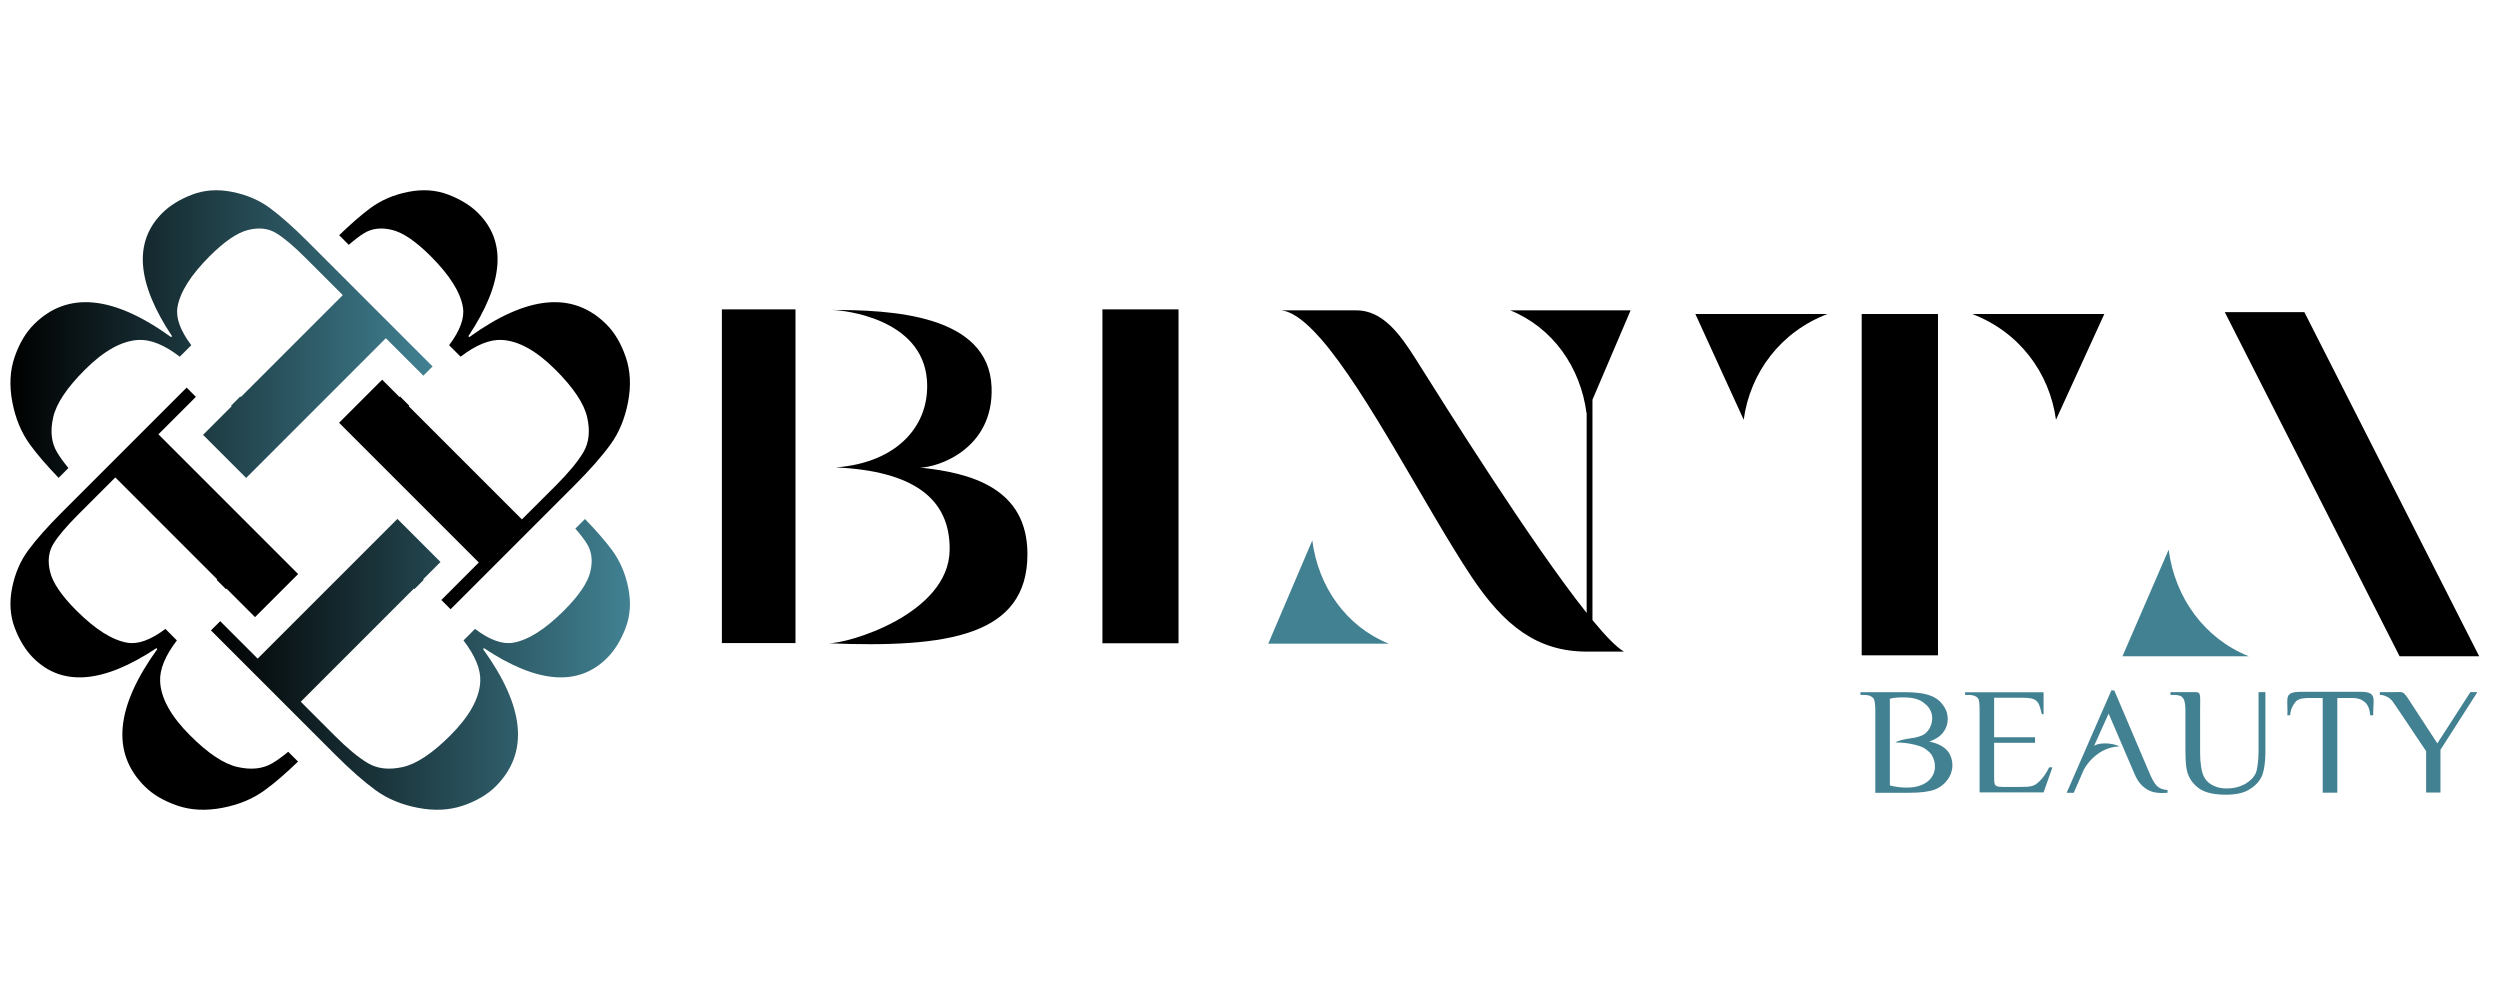 <?xml version="1.0" encoding="UTF-8"?> <svg xmlns="http://www.w3.org/2000/svg" version="1.2" viewBox="0 0 2400 960" width="2400" height="960"><title>AdobeStock_81592687-ai</title><defs><linearGradient id="grd1" gradientUnits="userSpaceOnUse" x1="202.535" y1="496.146" x2="603.559" y2="496.146"><stop offset="0" stop-color="#000000"></stop><stop offset="1" stop-color="#418192"></stop></linearGradient><linearGradient id="grd2" gradientUnits="userSpaceOnUse" x1="11.195" y1="180.645" x2="415.271" y2="180.645"><stop offset="0" stop-color="#000000"></stop><stop offset="1" stop-color="#418192"></stop></linearGradient><linearGradient id="grd3" gradientUnits="userSpaceOnUse" x1="325.512" y1="180.64" x2="603.561" y2="180.64"><stop offset="0" stop-color="#000000"></stop><stop offset="1" stop-color="#000000"></stop></linearGradient><linearGradient id="grd4" gradientUnits="userSpaceOnUse" x1="11.213" y1="370.118" x2="286.205" y2="370.118"><stop offset="0" stop-color="#000000"></stop><stop offset="1" stop-color="#000000"></stop></linearGradient></defs><style> tspan { white-space:pre } .shp0 { fill: url(#grd1) } .shp1 { fill: url(#grd2) } .shp2 { fill: url(#grd3) } .shp3 { fill: url(#grd4) } .shp4 { fill: #418192 } .shp5 { fill: #000000 } .shp6 { fill: #beb28b } </style><g id="Layer 1"><g id="&lt;Group&gt;"><g id="&lt;Group&gt;"><path id="&lt;Path&gt;" class="shp0" d="M381.52 498.14L422.88 539.5L406.21 556.16L406.73 556.69L397.86 565.56L397.34 565.05L288.73 673.66L321.41 706.35C333.59 718.53 344.21 727.32 353.29 732.69C362.39 738.07 373.55 739.29 386.66 736.35C399.83 733.39 415.03 723.29 432.31 706.02C450.73 687.59 460.3 670.29 461.06 654.15C461.6 642.57 456.16 629.44 444.96 614.8L456 603.76C469.95 614.26 482.12 618.75 492.43 617.03C506.92 614.6 523.27 604.27 541.45 586.11C555.7 571.85 564.09 559.48 566.65 549.07C569.22 538.63 568.15 529.66 563.51 522.12C560.9 517.84 557.08 512.91 552.33 507.45L561.56 498.22C572.15 509.14 580.85 519.11 587.42 527.94C595.13 538.32 600.38 550.44 603.16 564.38C605.94 578.25 605.07 591.12 600.54 602.95C596.03 614.76 590.12 624.34 582.83 631.63C555.14 659.33 515.72 656.19 464.62 622.24L463.74 623.11C503.94 678.86 508.03 722.75 475.93 754.86C468.06 762.73 457.58 768.9 444.54 773.37C431.5 777.84 417.13 778.55 401.36 775.54C385.6 772.53 372.05 766.93 360.68 758.67C349.34 750.43 336.25 738.92 321.41 724.08L202.53 605.19L211.4 596.33L247.37 632.28L381.52 498.14Z"></path><path id="&lt;Path&gt;" class="shp1" d="M223.03 184.24C236.97 186.99 249.07 192.24 259.44 199.97C269.8 207.67 281.6 218.11 294.83 231.33L415.27 351.78L406.41 360.65L370.43 324.68L236.3 458.82L194.94 417.46L222.35 390.05L221.8 389.52L230.67 380.64L231.2 381.18L329.07 283.31L293.42 247.66C282.18 236.43 272.81 228.48 265.26 223.88C257.72 219.23 248.76 218.17 238.31 220.74C227.91 223.28 215.54 231.68 201.29 245.93C183.1 264.12 172.79 280.46 170.37 294.95C168.63 305.26 173.13 317.44 183.63 331.39L172.59 342.42C157.95 331.22 144.82 325.79 133.24 326.33C117.08 327.07 99.78 336.64 81.38 355.08C64.09 372.35 53.99 387.54 51.04 400.73C48.09 413.84 49.31 424.99 54.72 434.09C57.47 438.74 61.16 443.82 65.7 449.3L56.25 458.73C44.84 446.86 35.57 436.14 28.72 426.7C20.47 415.34 14.86 401.8 11.84 386.02C8.83 370.25 9.54 355.87 14.01 342.83C18.48 329.8 24.66 319.33 32.55 311.44C64.63 279.35 108.52 283.44 164.27 323.63L165.16 322.76C131.19 271.65 128.06 232.25 155.75 204.55C163.06 197.26 172.63 191.35 184.42 186.84C196.26 182.31 209.13 181.44 223.03 184.24Z"></path></g><g id="&lt;Group&gt;"><path id="&lt;Path&gt;" class="shp2" d="M325.51 405.86L366.87 364.5L383.55 381.18L384.07 380.65L392.94 389.53L392.43 390.04L501.03 498.64L533.73 465.97C545.9 453.79 554.69 443.17 560.07 434.1C565.45 425 566.67 413.83 563.72 400.73C560.77 387.55 550.67 372.36 533.4 355.08C514.96 336.65 497.68 327.08 481.53 326.32C469.96 325.78 456.82 331.22 442.18 342.42L431.15 331.38C441.64 317.44 446.14 305.26 444.41 294.95C441.98 280.46 431.65 264.12 413.48 245.93C399.22 231.68 386.87 223.29 376.45 220.73C366 218.16 357.04 219.24 349.5 223.88C345.22 226.48 340.29 230.3 334.83 235.05L325.6 225.82C336.52 215.24 346.48 206.53 355.32 199.96C365.71 192.25 377.82 187 391.75 184.23C405.64 181.44 418.5 182.31 430.33 186.84C442.14 191.35 451.72 197.26 459 204.55C486.71 232.24 483.57 271.66 449.62 322.76L450.49 323.64C506.24 283.44 550.14 279.35 582.23 311.46C590.11 319.33 596.28 329.8 600.74 342.85C605.22 355.88 605.93 370.26 602.92 386.03C599.91 401.78 594.3 415.34 586.05 426.7C577.81 438.04 566.3 451.13 551.47 465.97L432.58 584.86L423.71 575.99L459.66 540L325.51 405.86Z"></path><path id="&lt;Path&gt;" class="shp3" d="M11.62 564.36C14.39 550.43 19.63 538.31 27.36 527.94C35.05 517.58 45.51 505.77 58.71 492.57L179.18 372.11L188.04 380.98L152.07 416.95L286.2 551.08L244.84 592.44L217.43 565.04L216.9 565.57L208.03 556.7L208.56 556.18L110.7 458.32L75.05 493.96C63.82 505.21 55.87 514.57 51.26 522.11C46.61 529.66 45.56 538.61 48.13 549.07C50.66 559.47 59.06 571.84 73.32 586.1C91.5 604.29 107.85 614.6 122.35 617.03C132.64 618.76 144.82 614.26 158.79 603.76L169.8 614.8C158.61 629.44 153.18 642.57 153.72 654.14C154.46 670.29 164.03 687.59 182.47 705.99C199.73 723.29 214.93 733.4 228.11 736.33C241.23 739.3 252.37 738.07 261.47 732.68C266.12 729.91 271.21 726.24 276.68 721.69L286.11 731.12C274.25 742.54 263.53 751.82 254.08 758.66C242.72 766.93 229.19 772.53 213.4 775.54C197.63 778.56 183.27 777.84 170.22 773.37C157.19 768.9 146.72 762.73 138.83 754.84C106.73 722.76 110.82 678.85 151.02 623.12L150.16 622.24C99.04 656.18 59.64 659.33 31.94 631.63C24.65 624.34 18.75 614.75 14.22 602.95C9.7 591.12 8.83 578.25 11.62 564.36Z"></path></g></g><g id="Folder 2"><g id="&lt;Group&gt;"><path id="&lt;Path&gt;" class="shp4" d="M2081.91 527.68C2081.82 528.07 2067.04 562.17 2037.58 630C2118.19 629.92 2158.59 629.92 2158.78 630C2116.21 612.95 2087.93 573.87 2081.91 527.68Z"></path><path id="&lt;Path&gt;" class="shp5" d="M2212.2 299.67L2135.8 299.67L2303.6 630L2380 630L2212.2 299.67Z"></path></g><g id="&lt;Group&gt;"><path id="&lt;Path&gt;" class="shp5" d="M1893.32 301.45C1937.87 318.37 1967.46 357.13 1973.75 402.94C1973.85 402.56 1989.31 368.73 2020.14 301.45C1935.79 301.53 1893.52 301.53 1893.32 301.45Z"></path><path id="&lt;Path&gt;" class="shp5" d="M1627.56 301.45C1658.38 368.73 1673.84 402.56 1673.94 402.94C1680.23 357.13 1709.83 318.37 1754.37 301.45C1754.17 301.53 1711.9 301.53 1627.56 301.45Z"></path><path id="&lt;Path&gt;" class="shp5" d="M1787.22 629.11L1860.47 629.11L1860.47 301.45L1787.22 301.45L1787.22 629.11Z"></path></g><g id="&lt;Group&gt;"><path id="&lt;Path&gt;" class="shp5" d="M1528.76 595.28L1528.76 383.74C1536.42 365.73 1548.64 337.13 1565.4 297.92C1488.54 297.99 1450.02 297.99 1449.84 297.92C1490.43 314.44 1517.4 352.29 1523.13 397.04C1523.13 397.03 1523.17 396.93 1523.19 396.87L1523.19 588.41C1470.56 522.29 1388.09 390.8 1359.48 345.28C1343.26 319.46 1326.91 297.89 1301.76 297.89C1265.3 297.89 1241.12 297.89 1229.22 297.89C1238.98 298.5 1250.16 306.31 1262.26 318.97L1267.82 325.05C1312.58 376.09 1368.51 487.13 1412.39 553.27C1444.2 601.22 1476.26 625.55 1523.4 625.55C1539.91 625.55 1551.78 625.55 1559.02 625.55C1551.85 621.44 1541.31 610.53 1528.76 595.28Z"></path><path id="&lt;Path&gt;" class="shp4" d="M1259.8 518.79C1259.71 519.16 1245.62 552.2 1217.53 617.91C1294.39 617.83 1332.91 617.83 1333.09 617.91C1292.5 601.39 1265.53 563.53 1259.8 518.79Z"></path></g><path id="&lt;Path&gt;" class="shp5" d="M1131.38 617.53L1058.32 617.53L1058.32 297L1131.38 297L1131.38 617.53Z"></path><g id="&lt;Group&gt;"><path id="&lt;Path&gt;" class="shp6" d="M794.76 617.53C793.25 617.53 792.1 617.52 791.31 617.52C792.15 617.54 793.3 617.55 794.76 617.53Z"></path><path id="&lt;Path&gt;" class="shp6" d="M797.21 297.55L798.54 297.55C797.98 297.54 797.54 297.54 797.21 297.55Z"></path><path id="&lt;Path&gt;" class="shp5" d="M883.25 448.88C899.48 448.9 954.03 431.54 951.93 371.89C949.45 301.37 854.15 297.55 798.54 297.55C809.71 297.68 885.2 305.5 889.84 364.63C893.21 407.63 862.24 444.16 802.38 448.73C876.29 452.06 912.51 478.32 911.66 528.32C910.63 589.55 813.68 618.3 794.76 617.53C910.36 622.27 986.34 610.35 986.34 531.96C986.34 468.24 931.56 453.88 883.25 448.88Z"></path><path id="&lt;Path&gt;" class="shp5" d="M693 617.35L763.67 617.35L763.67 297L693 297L693 617.35Z"></path></g></g><path id="BEAUTY " fill="#418192" aria-label="BEAUTY" d="M1852.14 711.93Q1858.21 713.14 1862.38 715.35Q1866.62 717.48 1869.25 720.47Q1871.88 723.47 1873.05 727.1Q1874.3 730.73 1874.3 734.86Q1874.3 738.42 1873.13 741.91Q1871.96 745.4 1869.69 748.46Q1867.49 751.53 1864.35 754.02Q1861.21 756.51 1857.26 758.01Q1849.14 761.07 1832.39 761.07L1800.29 761.07L1800.29 681.73Q1800.29 672.61 1798.31 670.12Q1796.7 668.55 1794.66 667.84Q1792.61 667.13 1789.76 667.13L1786.03 667.13L1786.03 664.49L1828.66 664.49Q1835.83 664.49 1841.31 665.14Q1846.87 665.71 1851.11 667.06Q1855.36 668.34 1858.5 670.41Q1861.72 672.47 1864.13 675.39Q1866.91 678.74 1868.37 682.37Q1869.83 686 1869.83 690.42Q1869.83 697.33 1865.52 703.03Q1861.28 708.72 1852.14 711.93ZM1814.26 670.76L1814.26 754.02Q1818.42 755.09 1822.45 755.59Q1826.54 756.09 1830.64 756.09Q1836.93 756.09 1841.9 754.59Q1846.87 753.09 1850.31 750.39Q1853.82 747.68 1855.65 743.98Q1857.55 740.27 1857.55 735.79Q1857.55 733.08 1856.82 730.37Q1856.09 727.6 1854.55 724.89Q1853.01 722.61 1850.97 720.97Q1848.99 719.34 1846.73 717.91Q1844.53 716.77 1841.53 715.85Q1838.54 714.92 1835.17 714.28Q1831.81 713.57 1828.44 713.21Q1825.08 712.85 1822.23 712.85Q1821.42 712.85 1820.69 712.85Q1820.03 712.85 1819.45 712.93Q1821.72 711.36 1824.93 710.58Q1828.15 709.72 1831.51 709.22Q1834.95 708.65 1838.1 708.15Q1841.31 707.58 1843.58 706.59Q1846.51 705.66 1848.63 703.81Q1850.75 701.89 1852.14 699.61Q1853.53 697.26 1854.18 694.69Q1854.92 692.06 1854.92 689.64Q1854.92 685.36 1853.09 681.8Q1851.33 678.17 1847.68 675.39Q1844.09 672.19 1838.97 670.83Q1833.93 669.48 1827.2 669.48Q1823.62 669.48 1820.33 669.76Q1817.11 669.98 1814.26 670.76ZM1941.14 669.84L1914.37 669.84L1914.37 707.8L1953.64 707.8L1953.64 713.07L1914.37 713.07L1914.37 744.83Q1914.37 748.04 1914.44 749.82Q1914.59 751.6 1914.88 752.6Q1915.25 753.52 1915.76 753.95Q1916.27 754.38 1917.08 754.8Q1917.59 755.02 1918.98 755.23Q1920.44 755.44 1922.49 755.44L1939.09 755.44Q1943.33 755.44 1946.11 755.3Q1948.89 755.09 1950.94 754.52Q1952.98 753.88 1954.59 752.81Q1956.2 751.67 1958.1 749.82Q1960.44 747.54 1962.71 744.33Q1964.98 741.13 1967.24 736.64L1970.32 736.64L1961.83 760.72L1900.4 760.72L1900.4 681.37Q1900.4 676.67 1900.04 673.97Q1899.75 671.19 1898.72 670.19Q1896.16 667.13 1889.95 667.13L1886.51 667.13L1886.51 664.57L1961.83 664.57L1961.83 685.65L1960.15 685.65Q1959.05 680.52 1957.88 677.46Q1956.79 674.32 1954.74 672.69Q1952.76 670.98 1949.55 670.41Q1946.33 669.84 1941.14 669.84ZM2080.82 758.44L2080.82 761.07Q2079.79 761.07 2078.33 761.21Q2076.87 761.28 2075.11 761.28Q2072.26 761.28 2068.82 760.72Q2065.38 760.15 2061.87 758.22Q2058.36 756.3 2055 752.67Q2051.71 749.03 2049.08 742.84L2024.29 685.01L2010.24 716.2Q2011.85 714.85 2014.63 714.28Q2017.48 713.64 2020.78 713.64Q2024.65 713.64 2028.38 714.42Q2032.18 715.2 2034.45 716.56Q2029.99 716.7 2026.04 717.84Q2022.09 718.98 2018.65 720.76Q2015.29 722.54 2012.37 724.89Q2009.51 727.17 2007.17 729.66Q2004.91 732.08 2003.15 734.58Q2001.47 737 2000.37 739.13L1990.79 761.07L1983.99 761.07L2026.92 662.79L2029.7 662.79L2063.78 742.84Q2065.6 746.97 2067.21 749.82Q2068.82 752.67 2070.65 754.52Q2072.55 756.3 2074.89 757.23Q2077.3 758.15 2080.82 758.44ZM2168.21 664.42L2174.79 664.42L2174.79 721.19Q2174.79 728.45 2174.06 734.01Q2173.32 739.49 2172.01 743.48Q2170.55 747.54 2167.62 751.03Q2164.77 754.45 2160.38 757.23Q2155.99 760.22 2150.14 761.57Q2144.29 762.92 2136.76 762.92Q2120.74 762.92 2112.11 757.58Q2107.95 754.8 2104.95 751.1Q2101.95 747.4 2100.34 742.84Q2099.1 739.56 2098.51 733.65Q2098 727.74 2098 719.19L2098 681.52Q2098 672.4 2095.29 669.76Q2094.27 668.34 2092.22 667.77Q2090.25 667.13 2087.4 667.13L2083.67 667.13L2083.67 664.42L2107.95 664.42Q2109.85 664.42 2110.73 665.14Q2111.68 665.85 2111.97 667.77Q2112.26 669.62 2112.19 672.97Q2112.11 676.25 2112.11 681.52L2112.11 723.54Q2112.11 726.24 2112.33 729.52Q2112.55 732.72 2113.07 736.14Q2113.65 739.99 2114.6 742.77Q2115.55 745.54 2116.94 747.54Q2118.18 749.53 2120.16 751.24Q2122.21 752.95 2124.77 754.16Q2127.33 755.44 2130.62 756.23Q2133.91 756.94 2137.71 756.94Q2142.68 756.94 2146.78 755.94Q2150.95 754.87 2154.9 752.88Q2158.85 750.6 2161.4 748.04Q2163.96 745.47 2165.57 742.2Q2166.82 738.92 2167.47 733.51Q2168.21 728.1 2168.21 720.55L2168.21 664.42ZM2278.34 686.64L2275.41 686.64Q2275.12 683.08 2274.32 680.66Q2273.59 678.17 2272.42 676.53Q2271.32 674.82 2270 673.82Q2268.69 672.76 2267.3 671.97Q2263.64 670.05 2257.57 670.05L2243.82 670.05L2243.82 760.93L2229.78 760.93L2229.78 670.05L2218.08 670.05Q2214.2 670.05 2211.65 670.33Q2209.09 670.62 2207.26 671.33Q2205.43 672.04 2204.19 673.25Q2203.02 674.47 2201.92 676.32Q2200.6 678.24 2199.65 680.73Q2198.77 683.15 2198.55 686.64L2195.85 686.64Q2195.92 685.5 2195.92 684.44Q2196 683.3 2196 682.3Q2196 679.81 2195.85 677.67Q2195.78 675.53 2195.78 673.68Q2195.78 671.26 2196.14 669.48Q2196.58 667.63 2197.9 666.49Q2199.29 665.28 2201.85 664.71Q2204.41 664.14 2208.65 664.14L2266.93 664.14Q2270.73 664.14 2273 664.78Q2275.34 665.35 2276.58 666.49Q2277.83 667.63 2278.27 669.34Q2278.71 671.05 2278.71 673.25Q2278.71 675.53 2278.49 678.31Q2278.27 681.02 2278.27 684.29Q2278.27 684.86 2278.27 685.5Q2278.27 686.07 2278.34 686.64ZM2371.58 664.42L2378.31 664.42L2342.84 719.83L2342.84 760.86L2329.09 760.86L2329.09 721.12Q2321.56 709.86 2316.22 701.96Q2310.96 694.05 2307.37 688.71Q2303.79 683.3 2301.6 680.16Q2299.47 676.96 2298.23 675.25Q2297.06 673.54 2296.55 672.9Q2296.04 672.26 2295.67 671.97Q2293.62 669.69 2290.48 668.41Q2287.41 667.06 2284.63 667.06L2284.63 664.42Q2290.84 664.42 2294.43 664.42Q2298.01 664.42 2299.91 664.42Q2301.81 664.35 2302.47 664.35Q2303.13 664.35 2303.5 664.35Q2305.4 664.35 2306.57 664.85Q2307.81 665.35 2309.27 667.2Q2310.81 668.98 2313.08 672.61Q2315.34 676.17 2319.44 682.37L2339.84 713.64L2371.58 664.42Z"></path></g></svg> 